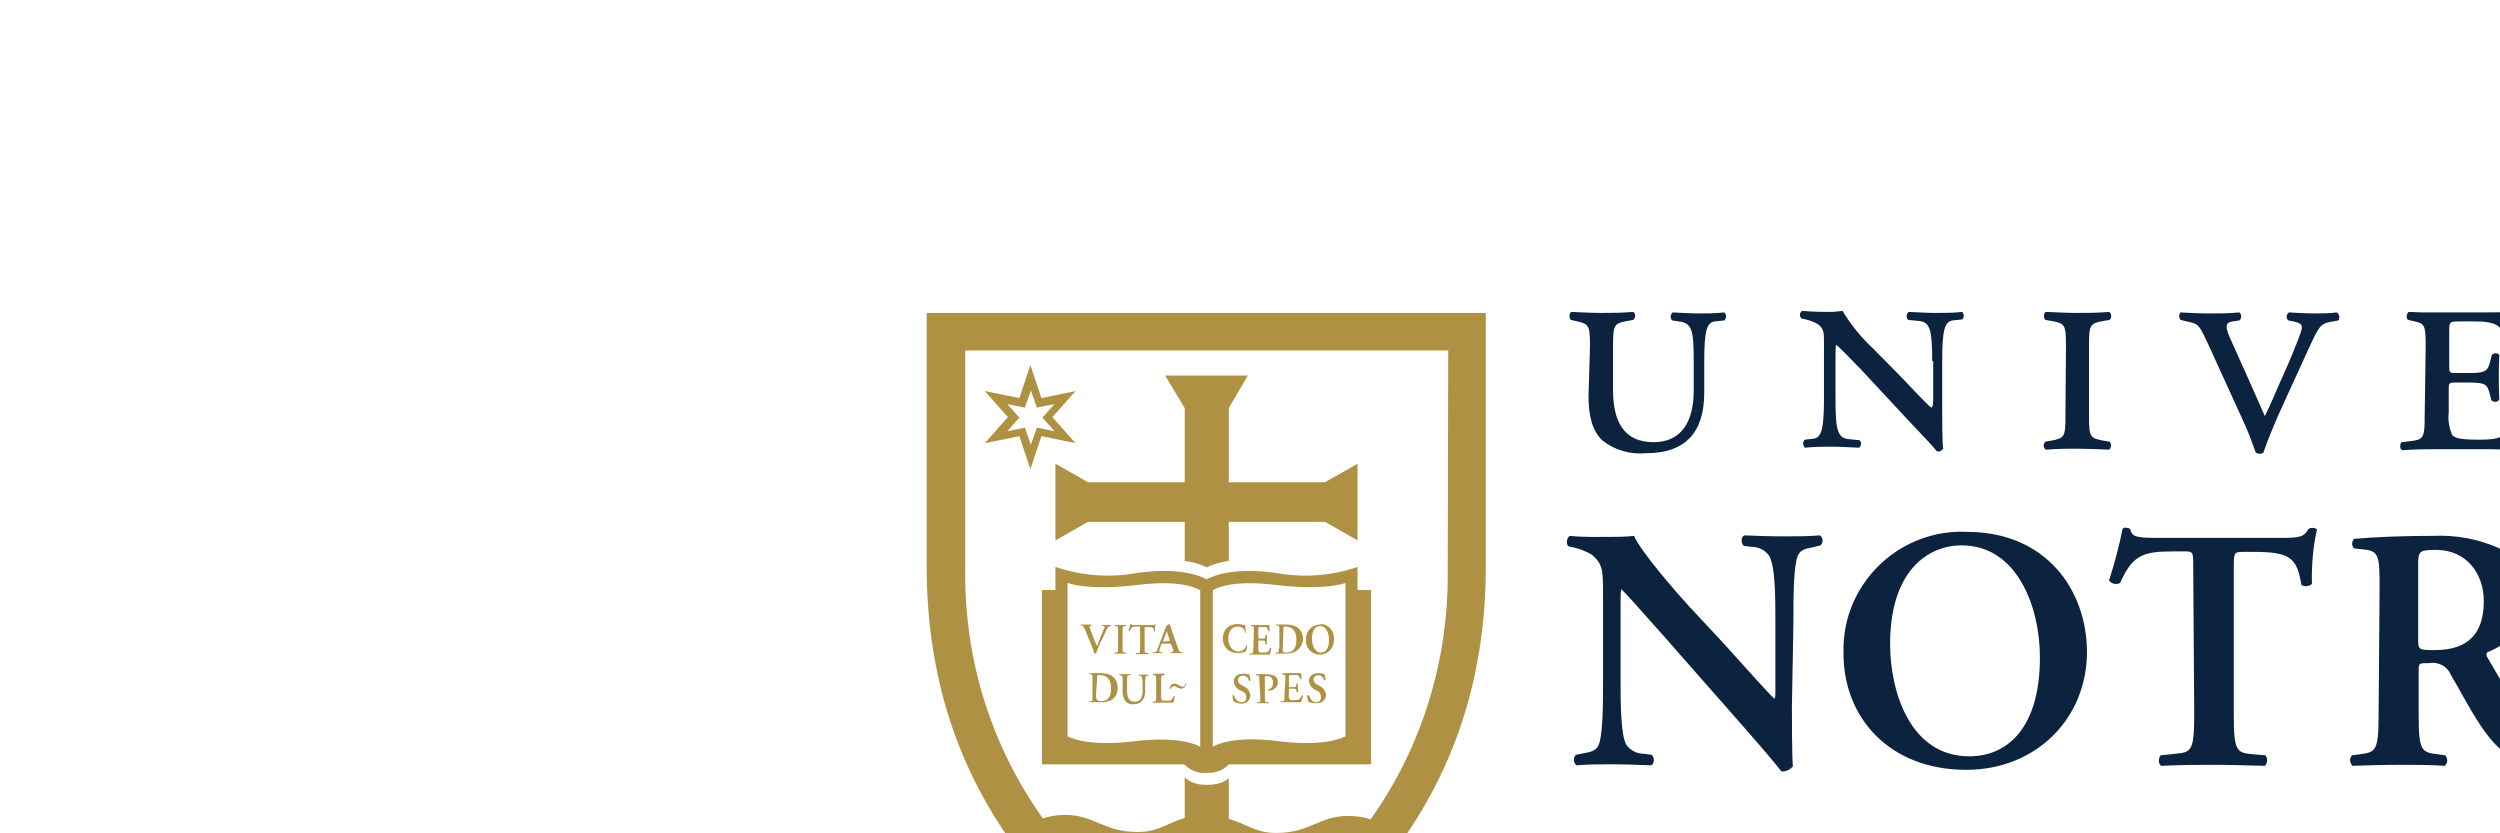 <?xml version="1.0" encoding="utf-8"?>
<svg id="master-artboard" viewBox="0 0 750 250" version="1.1" xmlns="http://www.w3.org/2000/svg" x="0px" y="0px" style="enable-background:new 0 0 750 250;" width="750px" height="250px"><rect id="ee-background" x="0" y="0" width="750" height="250" style="fill: white; fill-opacity: 1; pointer-events: none;"/>


<g transform="matrix(1.503, 0, 0, 1.503, 237.876, -292.696)"><g id="shield-container">
	<path class="st0" d="M45.2,274.2l-6.9-1.4l4.6,5.2l-4.6,5.2l6.9-1.4l2.2,6.6l2.2-6.6l6.8,1.4l-4.6-5.2l4.6-5.2l-6.8,1.4l-2.2-6.6&#10;&#9;&#9;L45.2,274.2 M47.5,272.7l1.2,3.4l3.5-0.7l-2.4,2.7l2.4,2.7l-3.5-0.7l-1.2,3.4c-0.5-1.3-1.2-3.4-1.2-3.4l-3.5,0.7l2.4-2.7l-2.4-2.7&#10;&#9;&#9;l3.5,0.7L47.5,272.7" style="fill: rgb(174, 145, 66);"/>
	<path class="st0" d="M61.9,322c0.4-0.9,0.6-1.5,0.9-1.9c0.1-0.2,0.3-0.3,0.5-0.4h0.2c0,0,0-0.2,0-0.2h-1.8c0,0.1,0,0.1,0,0.2H62&#10;&#9;&#9;c0.2,0,0.3,0.1,0.1,0.5c-0.5,1.2-1,2.4-1.4,3.5l-0.5-1.1l-0.6-1.6c-0.2-0.4-0.3-0.8-0.4-1.2c0,0,0-0.1,0.2-0.2h0.2&#10;&#9;&#9;c0.1-0.1,0.1-0.2,0-0.2c0,0,0,0,0,0h-2.2c0,0,0,0.2,0,0.2h0.2c0.3,0,0.4,0.2,0.7,0.8l1.5,3.7c0.1,0.3,0.3,0.8,0.4,1.1h0.2h0.1&#10;&#9;&#9;c0.1-0.4,0.6-1.5,0.9-2.3L61.9,322z" style="fill: rgb(174, 145, 66);"/>
	<path class="st0" d="M65.8,324c0,0.9,0,0.9,0.5,1h0.2c0.1,0.1,0.1,0.2,0,0.2h-2.3c-0.1-0.1-0.1-0.2,0-0.2h0.2c0.4,0,0.5,0,0.5-1&#10;&#9;&#9;v-3.3c0-0.9,0-1-0.5-1h-0.2c0,0,0-0.2,0-0.2h2.3c0,0,0,0.2,0,0.2h-0.2c-0.4,0-0.5,0-0.5,1L65.8,324z" style="fill: rgb(174, 145, 66);"/>
	<path class="st0" d="M69.3,320.2c0-0.4,0-0.4-0.2-0.4h-0.5c-0.8,0-1,0-1.3,0.8c-0.1,0.1-0.2,0.1-0.3,0c0.1-0.5,0.3-1,0.3-1.3h0.2&#10;&#9;&#9;c0,0.2,0.2,0.2,0.7,0.2h3.5c0.4,0,0.5,0,0.6-0.2l0,0c0,0,0.1,0,0.1,0c-0.1,0.5-0.2,0.9-0.1,1.4c-0.1,0.1-0.2,0.1-0.2,0&#10;&#9;&#9;c-0.1-0.7-0.3-0.8-1.2-0.8h-0.5c-0.2,0-0.2,0-0.2,0.4v3.8c0,0.9,0,0.9,0.5,1H71c0.1,0.1,0.1,0.2,0,0.2h-2.5c-0.1-0.1-0.1-0.2,0-0.2&#10;&#9;&#9;c0,0,0,0,0,0h0.3c0.4,0,0.5,0,0.5-1L69.3,320.2z" style="fill: rgb(174, 145, 66);"/>
	<path class="st0" d="M75.1,323.2c0.3,0,0.3,0,0.4,0.2l0.4,1c0.1,0.4,0,0.4-0.2,0.5h-0.2c-0.1,0.1-0.1,0.2,0,0.2h2.2&#10;&#9;&#9;c0.1-0.1,0.1-0.2,0-0.2h-0.1c-0.5,0-0.5-0.1-0.7-0.7l-1.3-3.7c-0.1-0.4-0.2-0.8-0.4-1.2c0,0-0.1,0-0.1,0c-0.2,0.2-0.4,0.3-0.6,0.4&#10;&#9;&#9;c0,0.2-0.1,0.4-0.2,0.6l-1.2,3.1c-0.2,0.5-0.3,0.8-0.4,1.1c-0.1,0.2-0.2,0.4-0.5,0.4h-0.3c-0.1,0.1-0.1,0.2,0,0.2h1.8&#10;&#9;&#9;c0,0,0-0.2,0-0.2h-0.3c-0.3,0-0.3,0-0.2-0.6l0.3-0.9c0-0.2,0.1-0.2,0.3-0.2L75.1,323.2z M74.1,322.8c-0.2,0-0.3,0-0.1-0.4l0.4-1&#10;&#9;&#9;l0.2-0.7l0,0c0.1,0.2,0.2,0.5,0.2,0.7l0.4,1c0,0.3,0,0.3-0.2,0.3L74.1,322.8z" style="fill: rgb(174, 145, 66);"/>
	<path class="st0" d="M60.7,330.3c0-0.4,0-0.6,0-0.7c0.2-0.1,0.4-0.1,0.6-0.1c1.3,0,2.2,0.8,2.2,2.6s-0.6,2.6-2.1,2.6&#10;&#9;&#9;c-0.8,0-0.9-0.5-0.9-1.3L60.7,330.3z M59.8,333.7c0,0.9,0,1-0.4,1h-0.2c0,0,0,0.2,0,0.2h1.5h0.7c0.7,0.1,1.4-0.1,2.1-0.4&#10;&#9;&#9;c0.9-0.5,1.4-1.5,1.3-2.5c0.1-1.1-0.6-2.2-1.6-2.6c-0.6-0.2-1.2-0.3-1.9-0.3c-0.7,0-1.4,0-2.1,0c0,0.1,0,0.2,0,0.2h0.2&#10;&#9;&#9;c0.4,0,0.4,0.2,0.4,1L59.8,333.7z" style="fill: rgb(174, 145, 66);"/>
	<path class="st0" d="M65.8,330.5c0-0.9,0-0.9-0.5-1h-0.1c-0.1-0.1-0.1-0.2,0-0.2c0,0,0,0,0,0h2.2c0.1,0.1,0.1,0.2,0,0.2h-0.2&#10;&#9;&#9;c-0.4,0-0.5,0-0.5,1v2.1c0,1.2,0.3,2.2,1.5,2.2s1.6-0.9,1.6-2.2v-1.1c0-0.6,0-1.2-0.2-1.7c-0.1-0.1-0.2-0.2-0.4-0.2h-0.2&#10;&#9;&#9;c0,0,0-0.2,0-0.2H71c0.1,0.1,0.1,0.2,0,0.2c0,0,0,0,0,0h-0.2c-0.1,0-0.3,0-0.4,0.2c-0.1,0.6-0.1,1.1-0.1,1.7v1&#10;&#9;&#9;c0.1,0.7-0.1,1.5-0.6,2.1c-0.4,0.5-1,0.7-1.6,0.7c-0.6,0.1-1.3-0.1-1.7-0.6c-0.4-0.5-0.6-1.2-0.6-1.9L65.8,330.5z" style="fill: rgb(174, 145, 66);"/>
	<path class="st0" d="M73.5,330.5c0-0.9,0-0.9,0.5-1h0.2c0,0,0-0.2,0-0.3h-2.3c0,0,0,0.2,0,0.3H72c0.4,0,0.5,0,0.5,1v3.3&#10;&#9;&#9;c0,0.9,0,0.9-0.5,1h-0.2c0,0,0,0.2,0,0.2h4.1c0.2-0.4,0.3-0.8,0.3-1.3c-0.1-0.1-0.2-0.1-0.2,0c0,0,0,0,0,0&#10;&#9;&#9;c-0.4,0.9-0.5,0.9-1.5,0.9c-0.9,0-0.8,0-0.9-0.2c-0.1-0.3-0.2-0.6-0.1-0.9L73.5,330.5z" style="fill: rgb(174, 145, 66);"/>
	<path class="st0" d="M112.7,312.5v-4.6c-5.2,1.8-10.8,2.2-16.3,1.2c-9.8-1.4-13.8,1.3-13.8,1.3s-4.1-2.7-13.9-1.3&#10;&#9;&#9;c-5.4,1-11,0.6-16.3-1.2v4.6h-2.7v34.8h28.4c1.2,1.2,2.8,1.9,4.5,1.7c1.7,0.1,3.3-0.5,4.4-1.7h28.4v-34.8H112.7z M81.3,343.8&#10;&#9;&#9;c0,0-3.5-2.3-13.2-1.1s-13.3-1-13.3-1v-30.6c0,0,4.1,1.6,13.9,0.4s12.6,1.1,12.6,1.1L81.3,343.8z M110.3,341.7c0,0-3.5,2.2-13.3,1&#10;&#9;&#9;c-9.8-1.3-13.2,1.1-13.2,1.1v-31.2c0,0,2.8-2.3,12.6-1.1s13.9-0.4,13.9-0.4L110.3,341.7z" style="fill: rgb(174, 145, 66);"/>
	<path class="st0" d="M90.5,321c0,0.1-0.1,0.1-0.2,0c0,0,0,0,0,0c-0.1-0.7-0.7-1.2-1.5-1.2c-1,0-1.9,0.8-1.9,2.4s1,2.6,2,2.6&#10;&#9;&#9;c0.7,0,1.4-0.5,1.6-1.2c0-0.1,0.1-0.1,0.2,0c0,0,0,0,0,0c0,0.4-0.2,0.9-0.4,1.3h-0.3c-0.4,0.1-0.8,0.2-1.2,0.2&#10;&#9;&#9;c-0.7,0-1.4-0.2-1.9-0.6c-0.7-0.5-1.1-1.4-1.1-2.3c0-0.8,0.3-1.6,0.9-2.2c0.6-0.5,1.3-0.7,2.1-0.7c0.4,0,0.9,0.1,1.3,0.2h0.2&#10;&#9;&#9;c0,0.2,0,0.7,0.1,1.3" style="fill: rgb(174, 145, 66);"/>
	<path class="st0" d="M92,320.7c0-0.9,0-1-0.5-1h-0.1c0,0,0-0.2,0-0.2h3.7c0,0.1,0,0.8,0.1,1.2c-0.1,0.1-0.2,0.1-0.3,0c0,0,0,0,0,0&#10;&#9;&#9;c-0.1-0.5-0.3-0.7-0.5-0.8c-0.2,0-0.5,0-0.7,0h-0.5c-0.3,0-0.3,0-0.3,0.5v1.6c0,0.2,0,0.2,0.2,0.2h0.3c0.7,0,0.9,0,0.9-0.4v-0.3&#10;&#9;&#9;c0,0,0.2,0,0.3,0s0,0.5,0,0.9c0,0.3,0,0.6,0,0.9c0,0.3-0.2,0-0.3,0v-0.3c0-0.4-0.2-0.4-0.9-0.4h-0.3c-0.2,0-0.2,0-0.2,0.2v1.1&#10;&#9;&#9;c0,0.5,0,0.8,0.1,0.9c0.1,0.1,0.1,0.2,0.8,0.2c1.1,0,1.2-0.2,1.4-0.9c0.1-0.1,0.2-0.1,0.3,0c0,0,0,0,0,0c-0.1,0.4-0.2,0.9-0.3,1.3&#10;&#9;&#9;h-4.1c-0.1-0.1-0.1-0.2,0-0.2c0,0,0,0,0,0h0.3c0.4,0,0.5,0,0.5-1L92,320.7z" style="fill: rgb(174, 145, 66);"/>
	<path class="st0" d="M97.9,320.6c0-0.4,0-0.6,0-0.7s0-0.1,0.3-0.1c1.4,0,2.3,0.8,2.3,2.6s-0.7,2.6-2.1,2.6c-0.9,0-0.6-0.5-0.6-1.3&#10;&#9;&#9;L97.9,320.6z M97,324c0,0.9,0,1-0.5,1h-0.2c0,0,0,0.2,0,0.2h2.1c0.6,0,1.3-0.1,1.9-0.4c0.9-0.5,1.5-1.5,1.5-2.5&#10;&#9;&#9;c0.1-1.1-0.6-2.2-1.6-2.6c-0.6-0.2-1.2-0.3-1.8-0.3c-0.8,0-1.3,0-1.9,0c-0.1,0.1-0.1,0.2,0,0.2h0.2c0.4,0,0.4,0.1,0.4,1V324z" style="fill: rgb(174, 145, 66);"/>
	<path class="st0" d="M105.2,319.7c1.3,0,1.8,1.5,1.8,2.8c0,1.7-0.7,2.5-1.6,2.5c-1.3,0-1.8-1.6-1.8-2.8&#10;&#9;&#9;C103.6,320.4,104.4,319.7,105.2,319.7 M105.2,319.4c-1.6,0-2.8,1.3-2.8,2.9c0,0.1,0,0.1,0,0.2c-0.1,1.5,1.1,2.8,2.6,2.9&#10;&#9;&#9;c0.1,0,0.1,0,0.2,0c1.6,0,2.8-1.3,2.8-2.9c0-0.1,0-0.1,0-0.2c0.1-1.5-1-2.9-2.5-3C105.4,319.4,105.3,319.4,105.2,319.4" style="fill: rgb(174, 145, 66);"/>
	<path class="st0" d="M88,334.8c-0.2-0.4-0.3-0.9-0.2-1.3c0.1-0.1,0.2-0.1,0.2,0c0,0,0,0,0,0c0.2,0.5,0.6,1.4,1.5,1.4&#10;&#9;&#9;c0.5,0.1,0.9-0.3,1-0.8c0,0,0-0.1,0-0.1c0-0.6-0.3-1.1-0.9-1.3l-0.4-0.2c-0.7-0.3-1.1-1-1.2-1.7c0-0.9,0.6-1.6,1.9-1.6&#10;&#9;&#9;c0.4,0,0.8,0.1,1.2,0.2c0.1,0.4,0.2,0.8,0.2,1.2c-0.1,0.1-0.2,0.1-0.3,0c0,0,0,0,0,0c-0.1-0.6-0.6-1-1.2-1c-0.5,0-0.9,0.3-1,0.8&#10;&#9;&#9;c0,0,0,0.1,0,0.1c0.1,0.5,0.4,0.9,0.8,1l0.5,0.3c0.7,0.3,1.1,1,1.2,1.7c0,1-0.8,1.7-1.7,1.7c-0.1,0-0.2,0-0.3,0&#10;&#9;&#9;C88.9,335.1,88.4,335,88,334.8" style="fill: rgb(174, 145, 66);"/>
	<path class="st0" d="M93.1,330.5c0-0.8,0-0.9-0.4-1h-0.3c0,0,0-0.2,0-0.2c0.6,0,1.2,0,1.9,0c0.6,0,1.2,0.1,1.8,0.3&#10;&#9;&#9;c0.5,0.3,0.7,0.8,0.7,1.3c0,1-0.9,1.7-1.8,1.7c0,0,0,0,0,0h-0.2c0-0.1,0-0.1,0-0.2c0.7-0.1,1.1-0.8,1-1.4c0.1-0.7-0.4-1.3-1.1-1.3&#10;&#9;&#9;c0,0-0.1,0-0.1,0c-0.4,0-0.4,0-0.4,0.4v3.8c0,0.9,0,1,0.5,1h0.3c0,0,0,0.2,0,0.2h-2.4c0,0,0-0.2,0-0.2h0.2c0.4,0,0.5,0,0.5-1&#10;&#9;&#9;L93.1,330.5z" style="fill: rgb(174, 145, 66);"/>
	<path class="st0" d="M98.1,333.7c0,0.9,0,1-0.5,1h-0.3c0,0,0,0.2,0,0.2h4.1c0.2-0.4,0.3-0.8,0.4-1.3c-0.1-0.1-0.2-0.1-0.3,0&#10;&#9;&#9;c-0.3,0.7-0.4,0.9-1.4,0.9c-0.7,0-0.9,0-1-0.2c-0.1-0.3-0.2-0.6-0.1-0.9v-1c0-0.2,0-0.2,0.2-0.2h0.4c0.7,0,0.9,0,0.9,0.4v0.3&#10;&#9;&#9;c0,0,0.2,0,0.3,0s0-0.6,0-0.9c0-0.3,0-0.6,0-0.8c0-0.2-0.2,0-0.3,0v0.3c0,0.4-0.2,0.4-0.9,0.4h-0.4c-0.2,0-0.2,0-0.2-0.2V330&#10;&#9;&#9;c0-0.5,0-0.5,0.4-0.5h0.6c0.2,0,0.4,0,0.7,0c0.3,0,0.4,0.3,0.5,0.8c0,0,0.2,0,0.3,0c0-0.4,0-1.1-0.1-1.2h-3.7c0,0,0,0.2,0,0.3h0.1&#10;&#9;&#9;c0.4,0,0.5,0,0.5,1L98.1,333.7z" style="fill: rgb(174, 145, 66);"/>
	<path class="st0" d="M102.9,334.8c-0.2-0.4-0.3-0.9-0.2-1.3c0,0,0.2,0,0.3,0c0.2,0.5,0.6,1.4,1.4,1.4c0.5,0.1,0.9-0.3,1-0.8&#10;&#9;&#9;c0-0.1,0-0.1,0-0.2c0-0.6-0.3-1.1-0.8-1.3l-0.4-0.2c-0.7-0.3-1.1-1-1.2-1.7c0-0.9,0.6-1.6,1.9-1.6c0.4,0,0.8,0.1,1.2,0.2&#10;&#9;&#9;c0.1,0.4,0.2,0.8,0.2,1.2c0,0-0.2,0-0.3,0c-0.1-0.6-0.6-1-1.1-1c-0.5,0-0.9,0.3-1,0.8c0,0,0,0.1,0,0.1c0.1,0.5,0.4,0.9,0.8,1&#10;&#9;&#9;l0.5,0.3c0.7,0.3,1.1,1,1.2,1.7c0,1-0.8,1.7-1.7,1.7c-0.1,0-0.1,0-0.2,0C103.8,335.1,103.3,335,102.9,334.8" style="fill: rgb(174, 145, 66);"/>
	<path class="st0" d="M82.5,257.2H26.7v50.7c0,48.4,30.7,74.3,55.8,88.4c25.1-14.1,55.8-40,55.8-88.4v-50.7H82.5z M82.5,387.4&#10;&#9;&#9;c-2.8-1.6-5.4-3.2-8.2-5.2c2.5-1.5,5.3-2.4,8.2-2.5c2.9,0.1,5.8,0.9,8.2,2.5C87.9,384.3,85.2,385.8,82.5,387.4 M101.9,373.5&#10;&#9;&#9;c-0.9,1-2.1,1.7-3.4,1.9c-0.7,0.1-1.4,0.2-2.1,0.2c-5.7,0-6.9-3.4-13.9-3.4c-6.9,0-8.2,3.4-13.9,3.4c-0.7,0-1.4-0.1-2.1-0.2&#10;&#9;&#9;c-1.3-0.3-2.5-1-3.4-1.9c-2.8-2.4-5.4-5.1-7.8-7.9c5.2,0,6.5,3.2,13.3,3.2c5.7,0,6.9-3.4,13.9-3.4s8.2,3.4,13.9,3.4&#10;&#9;&#9;c6.8,0,8-3.1,13.3-3.2C107.2,368.4,104.6,371,101.9,373.5 M130.7,308.7c0.2,17.7-5.1,35.1-15.4,49.6l0,0c-1.4-0.5-3-0.7-4.5-0.7&#10;&#9;&#9;c-5.8,0-7.5,3.4-14.4,3.4c-4.1,0-6-1.9-9.4-2.8V350c0,0-1,1.4-4.4,1.4s-4.4-1.6-4.4-1.6v8.2c-3.4,1-5.2,2.8-9.4,2.8&#10;&#9;&#9;c-6.9,0-8.6-3.4-14.4-3.4c-1.5,0-3.1,0.2-4.5,0.7l0,0c-10.3-14.4-15.7-31.7-15.5-49.5v-43.9h96.4L130.7,308.7z" style="fill: rgb(174, 145, 66);"/>
	<path class="st0" d="M87,298.9h19.2l6.5,3.7v-15.3l-6.5,3.7H87v-14.8l3.8-6.5H74.3l3.9,6.5v14.8H58.9l-6.5-3.7v15.3l6.5-3.7h19.3&#10;&#9;&#9;v7.8c1.5,0.2,3.1,0.6,4.4,1.3c1.4-0.7,2.9-1.1,4.4-1.3v-7.8H87z" style="fill: rgb(174, 145, 66);"/>
	<path class="st0" d="M75.2,332.2L75.2,332.2h0.3l0,0c0-0.2,0.2-0.5,0.5-0.5c0.2,0,0.4,0.1,0.6,0.2l0,0c0.7,0.3,0.8,0.3,1,0.3&#10;&#9;&#9;s0.8-0.3,0.9-1l0,0h-0.2l0,0c0,0.4-0.2,0.6-0.5,0.6s-0.2,0-0.8-0.3c-0.3-0.2-0.6-0.3-0.9-0.3C76,331.2,75.3,331.2,75.2,332.2" style="fill: rgb(174, 145, 66);"/>
</g><g id="mark">
	<path class="st1" d="M199.4,335.6c0,2.1,0,10.5,0.2,12.1c-0.6,0.7-1.4,1.1-2.3,1c-1.1-1.4-3.1-3.8-8-9.4l-16.1-18.3&#10;&#9;&#9;c-4.5-5-6.7-7.6-7.8-8.6c-0.2,0-0.2,0.8-0.2,4.4V330c0,5.1,0,11.5,1.2,13.5c0.9,1.1,2.1,1.7,3.5,1.7l1.5,0.2&#10;&#9;&#9;c0.6,0.5,0.6,1.8-0.1,2.1c-2.6-0.1-5.2-0.2-7.8-0.2s-4.7,0-7.1,0.2c-0.6-0.5-0.7-1.4-0.2-2c0,0,0,0,0.1-0.1l1.5-0.3&#10;&#9;&#9;c1.3-0.2,2.5-0.5,3-1.6c0.9-2.1,0.9-8.2,0.9-13.5v-16.2c0-5.4,0-6.4-2.3-8.4c-1.1-0.6-2.3-1.1-3.6-1.4l-1-0.2&#10;&#9;&#9;c-0.5-0.4-0.4-1.8,0.3-2.1c2.6,0.3,6.4,0.2,8.1,0.2c1.4,0,3.1,0,4.7-0.2c1.2,3,8.7,11.6,11.1,14.2l6.9,7.4&#10;&#9;&#9;c2.9,3.2,9.3,10.4,10,10.9c0.2-0.2,0.2-0.6,0.2-1.7v-13.4c0-5.1,0-11.5-1.3-13.5c-0.8-1.1-2.1-1.7-3.4-1.7l-1.6-0.2&#10;&#9;&#9;c-0.6-0.5-0.6-1.8,0.1-2.1c2.7,0.1,5.2,0.2,7.9,0.2s4.7,0,7.2-0.2c0.6,0.5,0.7,1.3,0.2,1.9c0,0-0.1,0.1-0.1,0.1l-1.6,0.4&#10;&#9;&#9;c-1.3,0.2-2.4,0.5-2.9,1.6c-0.9,2.1-0.9,8.1-0.9,13.5L199.4,335.6z" style="fill: rgb(12, 35, 64);"/>
	<path class="st1" d="M233.3,303.6c10.9,0,15.6,12,15.6,22.4c0,13.8-6.3,19.7-14.1,19.7c-11.8,0-15.8-12.9-15.8-22.4&#10;&#9;&#9;C219,308.7,226.5,303.6,233.3,303.6 M234.3,300.9c-13-0.6-24.1,9.6-24.6,22.6c0,0.6,0,1.2,0,1.8c0,12.4,8.9,23.1,24.5,23.1&#10;&#9;&#9;c13.8,0,24.1-10.1,24.1-23.6C258.2,312.3,250,300.9,234.3,300.9" style="fill: rgb(12, 35, 64);"/>
	<path class="st1" d="M279.5,307.8c0-2.9,0-3-1.8-3h-2.1c-6.3,0-8.2,0.8-10.7,6.3c-0.8,0.4-1.7,0.2-2.2-0.5c1.1-3.4,2-6.8,2.7-10.3&#10;&#9;&#9;c0.2-0.2,0.5-0.3,0.8-0.2c0.3,0,0.5,0.1,0.7,0.2c0.4,1.7,1.3,1.8,6,1.8h24.4c3.4,0,4.4-0.2,5.2-1.8c0.2-0.1,0.5-0.2,0.8-0.2&#10;&#9;&#9;c0.3,0,0.7,0.1,0.9,0.3c-0.8,3.6-1.1,7.3-1,10.9c-0.6,0.5-1.4,0.6-2.1,0.2c-0.9-5.4-2.2-6.6-9.5-6.6h-2.1c-1.8,0-1.9,0.1-1.9,3&#10;&#9;&#9;v29.6c0,7.3,0.6,7.5,3.9,7.8l2.4,0.2c0.5,0.6,0.5,1.5-0.1,2.1c-4-0.1-7.1-0.2-10.1-0.2c-3,0-6.2,0-10.6,0.2&#10;&#9;&#9;c-0.6-0.5-0.6-1.4-0.1-2.1l2.9-0.3c3.2-0.3,3.8-0.5,3.8-7.8L279.5,307.8z" style="fill: rgb(12, 35, 64);"/>
	<path class="st1" d="M324.4,307.9c0-3.1,0-3.4,3.6-3.4c6,0,9.5,4.7,9.5,10.2c0,6.5-3.1,9.8-9.8,9.8c-3.3,0-3.3-0.1-3.3-2.3V307.9z&#10;&#9;&#9; M316.5,337.4c0,7.3-0.6,7.5-3.8,7.9l-1.5,0.2c-0.5,0.5-0.5,1.4,0,2c0,0,0.1,0.1,0.1,0.1c3.1-0.1,6.2-0.2,9.3-0.2&#10;&#9;&#9;c3.1,0,6.2,0,9.1,0.2c0.6-0.5,0.7-1.4,0.1-2.1l-1.5-0.2c-3.2-0.4-3.8-0.6-3.8-7.9v-8.8c0-1.5,0-1.5,2.1-1.5&#10;&#9;&#9;c1.8-0.3,3.6,0.6,4.3,2.3c1.6,2.7,3.6,6.5,5.4,9.3c4.1,6.4,7.8,9.1,14.4,9.1c1.5,0,3-0.1,4.5-0.4c0.2-0.4,0.2-1-0.1-1.4&#10;&#9;&#9;c-1.7-0.2-3.4-0.9-4.7-2.1c-3.2-2.7-6.7-8.5-12.1-17.8c-0.3-0.4-0.4-1,0-1.2c3.4-1.4,8.2-4.5,8.2-10.8c0.1-4.2-2.2-8.2-6.1-10&#10;&#9;&#9;c-4.1-1.8-8.5-2.6-13-2.4c-5.6,0-11.5,0.2-15.8,0.6c-0.5,0.5-0.5,1.4,0,1.9l1.8,0.2c3.2,0.3,3.3,1.2,3.3,7.8L316.5,337.4z" style="fill: rgb(12, 35, 64);"/>
	<path class="st1" d="M366.8,311.9c0-7.3-0.6-7.5-3.8-8l-1.1-0.2c-0.5-0.5-0.4-1.7,0.1-2.1c1.3,0,2.7,0.1,4.3,0.1c1.5,0,3.1,0,4.6,0&#10;&#9;&#9;H384c4.4,0,8.4,0,9.3-0.2c0.3,1.2,0.7,6.6,1.1,9.5c-0.3,0.6-1.6,0.7-2.2,0.3c-1.1-4-2.1-5.7-4.3-6.2c-1.8-0.4-3.6-0.6-5.5-0.6h-4.6&#10;&#9;&#9;c-3,0-3,0.1-3,4.1v11.6c0,1.8,0,1.9,1.7,1.9h3.3c6,0,7.2,0,7.6-3l0.5-2.3c0.6-0.5,1.9-0.5,2.2,0c0,1.9-0.2,4.3-0.2,6.9&#10;&#9;&#9;s0.1,5,0.2,7.2c-0.7,0.5-1.5,0.5-2.2,0l-0.5-2.7c-0.5-2.9-1.6-3-7.6-3h-3.3c-1.6,0-1.7,0.1-1.7,1.9v8.7c0,3.5,0.1,6,1.2,7.1&#10;&#9;&#9;c1,1.2,2.1,1.5,7.8,1.5c8.7,0.1,10.3-1.9,12.6-7.4c0.7-0.5,1.7-0.3,2.2,0.4c-0.6,3.4-1.5,6.8-2.9,10c-1.5,0-3.7-0.1-6.6-0.1&#10;&#9;&#9;c-2.9,0-6.3,0-10.3,0h-7.8c-3,0-7.2,0-10.3,0.2c-0.6-0.5-0.6-1.5-0.1-2.1l2.5-0.2c3.2-0.3,3.8-0.6,3.8-7.8L366.8,311.9z" style="fill: rgb(12, 35, 64);"/>
	<path class="st1" d="M436.2,310.6c0-3.2,0-4.7,0.6-5.1c1.7-0.8,3.6-1.1,5.5-1c11.5,0,19.4,6.6,19.4,20.2c0,11.6-5.5,20.3-17.7,20.3&#10;&#9;&#9;c-7.3,0-7.8-3.6-7.8-10.3V310.6z M428.2,337.4c0,7.3-0.6,7.5-3.8,7.9l-1.5,0.2c-0.5,0.5-0.4,1.7,0.1,2.1c3-0.1,6.2-0.2,8.7-0.2&#10;&#9;&#9;c1.3,0,2.8,0,4.4,0.2s3.5,0.2,5.6,0.2c5.9,0.2,11.7-0.9,17-3.3c7.6-3.6,12.4-11.3,12.4-19.8c0.3-9.2-5.4-17.6-14.1-20.6&#10;&#9;&#9;c-5.2-1.8-10.7-2.6-16.2-2.3c-6.7,0-12.4,0.2-17.2,0.6c-0.5,0.5-0.5,1.4,0,1.9l1.4,0.1c3.2,0.4,3.3,1.2,3.3,7.8L428.2,337.4z" style="fill: rgb(12, 35, 64);"/>
	<path class="st1" d="M489.1,327.4c-1.6,0-1.9,0-1.1-2.1l2.9-8c1.3-3.2,1.8-4.9,2.1-5.4h0.1c0.8,1.7,1.5,3.5,1.9,5.4l2.9,8.2&#10;&#9;&#9;c0.6,1.6,0.3,1.8-1.6,1.8L489.1,327.4z M497.1,330.5c1.9,0,2.1,0,2.8,1.9l3.2,9.3c0.9,2.9,0.7,3.4-1.7,3.6l-1.5,0.2&#10;&#9;&#9;c-0.4,0.7-0.3,1.5,0.2,2.1c2.4,0,5.4-0.2,8.4-0.2c3.6,0,6.2,0,8.9,0.2c0.5-0.6,0.5-1.5,0-2.1l-1-0.2c-3.5-0.6-3.8-1.1-5.4-5.7&#10;&#9;&#9;l-9.9-28.8c-1.1-3.1-2.1-6.3-3.1-9.4c-0.3-0.4-0.7-0.6-1.2-0.5c-1.3,1.5-3,2.6-4.8,3.3c0,1.8-0.5,3.5-1.3,5l-9.4,24.4&#10;&#9;&#9;c-1.4,3.7-2.5,6.6-3.4,8.4c-1,2.3-1.8,2.9-3.8,3.2l-2.1,0.3c-0.5,0.6-0.5,1.5,0,2.1c2.4-0.1,4.5-0.2,6.8-0.2c2.8,0,5.1,0,7.3,0.2&#10;&#9;&#9;c0.6-0.5,0.6-1.5,0.1-2.1l-2.1-0.3c-2.6-0.4-2.8-0.6-1.4-4.6l2.8-8.2c0.6-1.9,0.6-1.9,2.3-1.9L497.1,330.5z" style="fill: rgb(12, 35, 64);"/>
	<path class="st1" d="M580.4,345.5c0.7,0.3,0.6,1.7-0.1,2.1c-3-0.1-5.6-0.2-8.4-0.2c-3.2,0-6.2,0-9.2,0.2c-0.6-0.3-0.8-1.6-0.1-2.1&#10;&#9;&#9;l1.9-0.3c2.8-0.4,2.9-1,2.9-5.7v-28.1h-0.1c-1.9,3.8-2.8,5.8-4.1,8.6l-5.9,12c-2.3,4.8-5.8,12.4-7,15.7c-0.6,0.3-1.2,0.3-1.8,0&#10;&#9;&#9;c-1.2-3.7-4.1-10.4-5.7-13.9l-6.2-13.2c-1.3-2.8-3.1-7.1-3.9-9.2h-0.1c-0.1,3.4-0.3,8.7-0.4,11.6c-0.1,4.1-0.3,10.3-0.3,15.9&#10;&#9;&#9;c0,4.5,0,5.6,3,6.2l2.3,0.4c0.5,0.4,0.5,1.7,0,2.1c-2.6-0.1-4.7-0.2-7.2-0.2c-2.2,0-4.7,0-7.3,0.2c-0.6-0.5-0.7-1.4-0.2-2.1&#10;&#9;&#9;l1.2-0.1c3.3-0.4,3.8-1.4,4.3-5.6c0.4-4.2,0.7-8.8,1-15.9c0.3-4.7,0.7-10.3,0.7-14.6c0-3.2-1-4.7-3.7-5.1l-2.3-0.4&#10;&#9;&#9;c-0.4-0.5-0.3-1.8,0.3-2.1c2.1,0.1,3.9,0.2,6.5,0.2s4.8,0,7.3-0.2c0.5,4,1.8,7.9,3.8,11.4l7.6,15.9c0.5,1.2,2.3,4.6,3.2,6.2&#10;&#9;&#9;c1.1-2.1,2.1-3.9,3.6-7.1l6.4-13.2c2.3-4.2,4.2-8.6,5.5-13.1c1.9,0.1,4.1,0.2,5.7,0.2c2.9,0,5.3,0,7.2-0.2c0.6,0.2,0.9,0.9,0.6,1.5&#10;&#9;&#9;c-0.1,0.2-0.2,0.4-0.4,0.5l-2.3,0.4c-3,0.4-3.7,1.6-3.7,5.2c0,10.2,0.1,20.3,0.6,30.5c0.2,4.6,1,5.1,3.1,5.4L580.4,345.5z" style="fill: rgb(12, 35, 64);"/>
	<path class="st1" d="M595.1,311.9c0-7.3-0.6-7.5-3.8-8l-1.1-0.2c-0.5-0.5-0.4-1.7,0.1-2.1c1.3,0,2.8,0.1,4.3,0.1c1.5,0,3.1,0,4.6,0&#10;&#9;&#9;h13.1c4.4,0,8.4,0,9.3-0.2c0.3,1.2,0.7,6.6,1.1,9.5c-0.3,0.6-1.6,0.7-2.2,0.3c-1.1-4-2.1-5.7-4.3-6.2c-1.8-0.4-3.6-0.6-5.5-0.6H606&#10;&#9;&#9;c-2.9,0-2.9,0.1-2.9,4.1v11.6c0,1.8,0,1.9,1.6,1.9h3.3c6,0,7.1,0,7.6-3l0.5-2.3c0.6-0.5,1.5-0.5,2.2,0c0,1.9-0.2,4.3-0.2,6.9&#10;&#9;&#9;s0.1,5,0.2,7.2c-0.7,0.5-1.5,0.5-2.2,0l-0.6-2.6c-0.5-2.9-1.6-3-7.6-3h-3.3c-1.6,0-1.6,0.1-1.6,1.9v8.7c0,3.5,0.1,6,1.2,7.1&#10;&#9;&#9;c1,1.2,2.1,1.5,7.8,1.5c8.7,0.1,10.3-1.9,12.6-7.4c0.7-0.5,1.7-0.3,2.2,0.4c-0.6,3.4-1.6,6.8-2.9,10c-1.5,0-3.7-0.1-6.6-0.1&#10;&#9;&#9;c-2.9,0-6.3,0-10.3,0h-7.9c-3,0-7.2,0-10.3,0.2c-0.6-0.5-0.6-1.4-0.1-2.1l2.6-0.2c3.2-0.3,3.8-0.6,3.8-7.8L595.1,311.9z" style="fill: rgb(12, 35, 64);"/>
	<path class="st1" d="M159.1,263.8c0-4.3-0.3-4.4-2.9-5l-0.9-0.2c-0.4-0.3-0.4-1.4,0.1-1.6c2.1,0.1,4.1,0.2,6,0.2&#10;&#9;&#9;c1.9,0,3.9,0,6.3-0.2c0.5,0.2,0.6,1.2,0,1.6l-1.1,0.2c-2.7,0.5-2.9,0.7-2.9,5v8.8c0,6.2,2.1,10.4,8.1,10.4c5.6,0,8-4.2,8-10.3v-5.8&#10;&#9;&#9;c0-6.2-0.3-7.7-3-8l-1.3-0.2c-0.4-0.4-0.4-1.1,0-1.5c0,0,0.1-0.1,0.1-0.1c2.1,0.1,3.4,0.2,5.2,0.2s3.2,0,5.1-0.2&#10;&#9;&#9;c0.4,0.4,0.5,1,0.1,1.5c0,0-0.1,0.1-0.1,0.1l-1.9,0.2c-1.6,0.2-2.1,1.9-2.1,8v6.2c0,7.9-3.7,12.1-11.6,12.1&#10;&#9;&#9;c-3.2,0.3-6.3-0.6-8.8-2.6c-1.9-1.9-2.7-4.7-2.7-8.8L159.1,263.8z" style="fill: rgb(12, 35, 64);"/>
	<path class="st1" d="M227.4,266.8c0-6.2-0.4-7.8-2.7-8l-2.1-0.2c-0.4-0.4-0.4-1.1,0-1.5c0,0,0.1-0.1,0.1-0.1&#10;&#9;&#9;c2.3,0.1,3.7,0.2,5.6,0.2c1.8,0,3.2,0,5.1-0.2c0.4,0.4,0.4,1.1,0,1.5c0,0,0,0,0,0l-1.9,0.2c-1.6,0.2-2.1,1.9-2.1,8v10.4&#10;&#9;&#9;c0,1.2,0,6.2,0.2,7.2c-0.3,0.4-0.8,0.7-1.3,0.5c-0.7-0.9-1.9-2.2-5.8-6.3l-9.4-10.1c-2.4-2.5-4-4.1-4.8-4.8c-0.2,0-0.2,0.7-0.2,2.6&#10;&#9;&#9;v8.2c0,6.2,0.4,7.8,2.7,8l2.1,0.2c0.4,0.4,0.4,1,0,1.4c0,0.1-0.1,0.1-0.2,0.1c-2.3-0.1-3.7-0.2-5.5-0.2s-3,0-5.2,0.2&#10;&#9;&#9;c-0.4-0.4-0.5-1.1-0.1-1.5c0,0,0.1-0.1,0.1-0.1l1.7-0.2c1.6-0.2,2.1-1.9,2.1-8v-11.1c0-2.1,0-2.9-1.3-3.8c-0.7-0.4-1.5-0.7-2.3-0.9&#10;&#9;&#9;l-0.9-0.2c-0.4-0.4-0.4-1,0-1.4c0-0.1,0.1-0.1,0.2-0.1c2.4,0.2,4.1,0.2,5.4,0.2c0.9,0,1.8-0.1,2.6-0.2c1.7,2.8,3.8,5.4,6.2,7.6&#10;&#9;&#9;l5.9,6c1.3,1.4,5,5.3,5.6,5.7c0.4-0.1,0.4-1,0.4-2.5V266.8z" style="fill: rgb(12, 35, 64);"/>
	<path class="st1" d="M254.1,263.8c0-4.3-0.2-4.5-2.9-5l-1.2-0.2c-0.4-0.3-0.4-1.4,0.1-1.6c2.4,0.1,4.3,0.2,6.3,0.2&#10;&#9;&#9;c2,0,3.9,0,6.3-0.2c0.5,0.2,0.6,1.2,0.1,1.6l-1.2,0.2c-2.7,0.5-2.9,0.7-2.9,5v13.9c0,4.3,0.2,4.5,2.9,5l1.2,0.2&#10;&#9;&#9;c0.4,0.4,0.4,1.1,0,1.5c0,0-0.1,0.1-0.1,0.1c-2.3-0.1-4.4-0.2-6.3-0.2c-1.9,0-3.9,0-6.3,0.2c-0.5-0.3-0.6-1-0.2-1.5&#10;&#9;&#9;c0,0,0.1-0.1,0.1-0.1l1.1-0.2c2.7-0.5,2.9-0.7,2.9-5L254.1,263.8z" style="fill: rgb(12, 35, 64);"/>
	<path class="st1" d="M282.7,263.9c-1.9-4.1-2.1-4.4-3.6-4.8l-2.1-0.5c-0.4-0.4-0.4-1.1,0-1.5c0,0,0,0,0,0c1.6,0.1,3.7,0.2,5.6,0.2&#10;&#9;&#9;c2.3,0,4.1,0,6.1-0.2c0.4,0.3,0.5,0.9,0.2,1.4c-0.1,0.1-0.1,0.2-0.2,0.2l-1.3,0.2c-1.6,0.2-1.6,1.1-0.2,4.1l3.1,6.9&#10;&#9;&#9;c1.6,3.6,2.6,5.9,3.5,7.9c1.3-2.6,2.3-5.2,3.5-7.8c1.2-2.6,3.1-7.2,3.7-9c0.4-1.3,0.3-1.7-1.5-2.1l-1-0.2c-0.4-0.3-0.5-1-0.1-1.4&#10;&#9;&#9;c0.1-0.1,0.1-0.1,0.2-0.2c1.8,0.1,3.4,0.2,5.1,0.2c1.5,0,3,0,4.4-0.2c0.5,0.2,0.7,0.9,0.5,1.4c0,0.1-0.1,0.1-0.1,0.2l-1.7,0.3&#10;&#9;&#9;c-1.9,0.4-2.2,0.9-4.2,5.2l-4.7,10.3c-1.9,4-3.7,8.5-4.4,10.6c-0.2,0.2-0.5,0.2-0.8,0.2c-0.3,0-0.5-0.1-0.7-0.2&#10;&#9;&#9;c-0.6-1.6-1.3-3.6-2.1-5.4L282.7,263.9z" style="fill: rgb(12, 35, 64);"/>
	<path class="st1" d="M325.9,263.8c0-4.3-0.2-4.5-2.6-5l-0.9-0.2c-0.5-0.3-0.3-1.3,0.1-1.6c0.9,0,1.9,0.1,2.8,0.1s2.1,0,3,0h8.8&#10;&#9;&#9;c2.7,0,5.2,0,5.8-0.2c0,0.7,0.4,3.7,0.7,6.3c-0.4,0.5-1.1,0.5-1.6,0.2c0,0,0,0,0,0c-0.2-1.1-0.6-2.1-1.1-3c-1-1.5-3.8-1.5-5.3-1.5&#10;&#9;&#9;h-2.8c-2.2,0-2.2,0-2.2,2.1v6.9c0,1.1,0,1.3,1.2,1.3h2.9c3.3,0,3.6-0.5,4.1-2.4l0.3-1.2c0.4-0.4,1-0.5,1.4-0.1c0,0,0.1,0.1,0.1,0.1&#10;&#9;&#9;c-0.1,1.8-0.1,2.9-0.1,4.4c0,1.4,0,2.7,0.1,4.5c-0.3,0.5-1,0.6-1.5,0.2c0,0,0,0-0.1-0.1l-0.3-1.2c-0.5-1.9-0.8-2.3-4.1-2.3h-2.9&#10;&#9;&#9;c-1.2,0-1.2,0.2-1.2,1.4v4.6c-0.2,1.5,0.1,3.1,0.7,4.5c0.6,0.6,1.7,0.9,5.2,0.9c4,0,6.3-0.2,8.1-5.2c0.4-0.4,1.1-0.4,1.5,0.1&#10;&#9;&#9;c0,0.1,0.1,0.1,0.1,0.2c-0.2,2.4-0.9,4.7-1.9,6.9c-1.9,0-3.7-0.1-5.5-0.1s-3.4,0-5.1,0h-5.5c-2.1,0-3.9,0-6.9,0.2&#10;&#9;&#9;c-0.5-0.2-0.5-1.3-0.1-1.6l1.7-0.2c2.7-0.3,2.9-0.7,2.9-5L325.9,263.8z" style="fill: rgb(12, 35, 64);"/>
	<path class="st1" d="M370.5,260.6c0-1.6,0.5-1.7,2.7-1.7c3.2-0.4,6.1,1.9,6.5,5.1c0,0.2,0,0.5,0,0.7c0,4.3-2.1,5.9-6.2,5.9&#10;&#9;&#9;c-3,0-3.1,0-3.1-1.6L370.5,260.6z M365.8,277.7c0,4.3-0.2,4.4-2.9,5l-0.9,0.2c-0.4,0.3-0.5,0.8-0.2,1.3c0.1,0.1,0.2,0.2,0.4,0.3&#10;&#9;&#9;c2.2-0.1,4.1-0.2,6.2-0.2s4,0,6.6,0.2c0.5-0.3,0.6-1,0.2-1.5c0,0-0.1-0.1-0.1-0.1l-1.4-0.2c-2.7-0.4-2.9-0.7-2.9-5v-4.4&#10;&#9;&#9;c0-0.9,0.1-1,1.7-1c0.9-0.1,1.9,0.3,2.5,1c1.3,2.1,3,4.7,4.5,6.7c2.7,3.5,5,4.7,8.7,4.7c0.9,0,1.8-0.1,2.6-0.3c0.3-0.3,0.3-0.7,0-1&#10;&#9;&#9;c-1.2-0.1-2.4-0.5-3.3-1.3c-3.2-2.8-5.9-6.2-7.9-10c-0.2-0.3-0.2-0.6,0-0.9c3.1-0.8,5.3-3.5,5.4-6.7c0-6.6-6.2-7.5-12-7.5&#10;&#9;&#9;c-3.4,0-6.9,0.1-10.3,0.4c-0.6,0.2-0.5,1.5,0,1.5l1.7,0.3c1.4,0.2,1.5,1.2,1.5,5.3L365.8,277.7z" style="fill: rgb(12, 35, 64);"/>
	<path class="st1" d="M411,271.6c-3-1.6-5.5-4-5.5-7.4c0-4.5,3.5-7.7,9.8-7.7c2,0.1,3.9,0.4,5.8,0.9c0.7,2,1,4.1,0.9,6.2&#10;&#9;&#9;c-0.4,0.5-1.1,0.5-1.6,0.2c0,0,0,0,0,0c-0.4-2.9-2.8-5.2-5.8-5.3c-3.7,0-5.1,2.1-5.1,4.1c0,2.1,1.7,3.6,4.1,4.9l3.8,2.1&#10;&#9;&#9;c3,1.5,5,4.5,5,7.9c0,4.8-4,7.9-10.1,7.9c-2.5,0.1-5-0.6-7.2-1.9c-0.9-2-1.4-4.2-1.3-6.4c0.2-0.5,0.8-0.6,1.3-0.4&#10;&#9;&#9;c0.1,0.1,0.2,0.2,0.3,0.3c0.5,2.2,3.2,6.7,7.4,6.7c3.2,0,5.2-1.6,5.2-4.5c0-2.1-0.8-4.1-4.3-5.8L411,271.6z" style="fill: rgb(12, 35, 64);"/>
	<path class="st1" d="M443.6,263.8c0-4.3-0.3-4.5-2.9-5l-1.2-0.2c-0.5-0.3-0.4-1.4,0-1.6c2.4,0.1,4.4,0.2,6.3,0.2c2,0,3.9,0,6.4-0.2&#10;&#9;&#9;c0.5,0.2,0.6,1.2,0,1.6l-1.2,0.2c-2.7,0.5-2.9,0.7-2.9,5v13.9c0,4.3,0.2,4.5,2.9,5l1.2,0.2c0.4,0.4,0.5,1,0.1,1.5&#10;&#9;&#9;c0,0-0.1,0.1-0.1,0.1c-2.4-0.1-4.4-0.2-6.4-0.2c-1.9,0-3.9,0-6.3,0.2c-0.4-0.4-0.5-1.1-0.1-1.5c0,0,0.1-0.1,0.1-0.1l1.2-0.2&#10;&#9;&#9;c2.7-0.5,2.9-0.7,2.9-5V263.8z" style="fill: rgb(12, 35, 64);"/>
	<path class="st1" d="M479.3,260.7c0-1.6,0-1.6-1.3-1.6h-2.1c-3.8,0-5.4,0.4-6.9,4.7c-0.5,0.4-1.1,0.3-1.5-0.2c0,0,0-0.1-0.1-0.1&#10;&#9;&#9;c0.7-2.7,1.4-5.8,1.7-7.3c0.3-0.2,0.8-0.2,1.1,0c0,1.3,0.9,1.2,3.4,1.2H491c2.3,0,2.7,0,3.2-1.2c0.4-0.2,0.9-0.2,1.1,0.2&#10;&#9;&#9;c-0.6,2.4-0.8,4.8-0.6,7.3c-0.3,0.4-1,0.5-1.4,0.2c-0.1,0-0.1-0.1-0.2-0.2c-0.4-4.1-2.1-4.5-5.8-4.5h-2.1c-1.2,0-1.4,0-1.4,1.6&#10;&#9;&#9;v17.1c0,4.3,0.3,4.7,2.9,5l1.7,0.2c0.4,0.4,0.4,1.1,0,1.5c0,0-0.1,0.1-0.1,0.1c-2.6-0.1-4.9-0.2-6.8-0.2c-1.9,0-4.2,0-6.8,0.2&#10;&#9;&#9;c-0.5-0.3-0.6-1-0.2-1.4c0,0,0.1-0.1,0.1-0.1l1.7-0.2c2.7-0.3,2.9-0.7,2.9-5L479.3,260.7z" style="fill: rgb(12, 35, 64);"/>
	<path class="st1" d="M520.2,276c0-1.9-0.6-3.8-1.7-5.3l-4.5-8.4c-1.3-2.5-1.9-3-3.5-3.4l-1.6-0.3c-0.4-0.4-0.4-1.1,0.1-1.5&#10;&#9;&#9;c0,0,0.1-0.1,0.1-0.1c2.1,0.1,3.5,0.2,5.7,0.2c1.9,0,3.3,0,5.3-0.2c0.4,0.3,0.5,0.9,0.2,1.3c-0.1,0.1-0.2,0.2-0.2,0.2l-0.9,0.2&#10;&#9;&#9;c-1.4,0.3-1.6,0.7-0.6,2.6l2.3,4.4c0.9,1.9,1.9,3.6,2.8,5.2c1-1.7,1.9-3.2,3-5.2l2.5-4.5c0.9-1.7,1-2.3-0.4-2.5l-1.3-0.2&#10;&#9;&#9;c-0.4-0.3-0.5-0.8-0.2-1.3c0.1-0.1,0.2-0.2,0.4-0.3c1.9,0.1,3.3,0.2,4.7,0.2c1.4,0,2.7,0,4.4-0.2c0.5,0.3,0.6,0.9,0.3,1.4&#10;&#9;&#9;c0,0.1-0.1,0.1-0.1,0.2l-1.5,0.3c-1.9,0.4-2.3,0.8-4.1,3.9l-3.8,6.2c-2.3,3.6-2.4,4.2-2.4,6v3.3c0,3.7,0.2,4.1,2.9,4.4l1.6,0.2&#10;&#9;&#9;c0.4,0.4,0.4,1.1-0.1,1.5c0,0,0,0-0.1,0.1c-2.7-0.1-4.8-0.2-6.7-0.2c-1.9,0-3.9,0-6.7,0.2c-0.5-0.3-0.6-1-0.2-1.5&#10;&#9;&#9;c0,0,0.1-0.1,0.1-0.1l1.6-0.2c2.7-0.3,2.9-0.7,2.9-4.4L520.2,276z" style="fill: rgb(12, 35, 64);"/>
	<path class="st1" d="M573.5,258c6.8,0,10,6.7,10,13.4c0,8.5-4.5,11.8-9.3,11.8c-7.2,0-10.1-6.9-10.1-13.3&#10;&#9;&#9;C564.1,261,569,258,573.5,258 M573.9,256.1c-9,0-15.3,6.3-15.3,14.6c0,7.8,5.7,14.1,15.3,14.1c8.8,0,15.1-6.2,15.1-14.4&#10;&#9;&#9;C589,262.9,583.9,256.2,573.9,256.1" style="fill: rgb(12, 35, 64);"/>
	<path class="st1" d="M604.7,263.8c0-4.3-0.3-4.4-2.6-5l-0.7-0.2c-0.4-0.3-0.4-1.4,0.1-1.6c0.8,0,1.7,0.1,2.7,0.1s1.9,0,2.9,0h8.6&#10;&#9;&#9;c2.8,0,5.1,0,6-0.2c0,0.7,0.1,3.7,0.3,6.4c-0.3,0.5-0.9,0.6-1.4,0.3c-0.1-0.1-0.2-0.2-0.3-0.3c-0.2-1.1-0.6-2.1-1.1-3&#10;&#9;&#9;c-1.1-1.5-3.8-1.5-5.3-1.5h-2.4c-1.9,0-2.1,0-2.1,2.1v7.2c0,1.2,0,1.3,1.2,1.3h3.4c3.3,0,3.6-0.5,4.1-2.3l0.3-1.2&#10;&#9;&#9;c0.4-0.4,1-0.4,1.4,0c0,0,0.1,0.1,0.1,0.1c0,1.8,0,2.9,0,4.3s0,2.7,0,4.5c-0.3,0.5-1,0.5-1.4,0.2c0,0-0.1-0.1-0.1-0.1l-0.3-1.2&#10;&#9;&#9;c-0.5-1.9-0.8-2.4-4.1-2.4h-3.4c-1.2,0-1.2,0.2-1.2,1.4v4.9c0,4.3,0.2,4.7,2.9,5l1.9,0.2c0.4,0.4,0.4,1.1,0,1.5&#10;&#9;&#9;c0,0-0.1,0.1-0.1,0.1c-3.1-0.1-5.2-0.2-7.1-0.2s-3.9,0-6.3,0.2c-0.5-0.3-0.6-1-0.2-1.5c0,0,0.1-0.1,0.1-0.1l1.2-0.2&#10;&#9;&#9;c2.7-0.4,2.9-0.7,2.9-5L604.7,263.8z" style="fill: rgb(12, 35, 64);"/>
</g></g></svg>